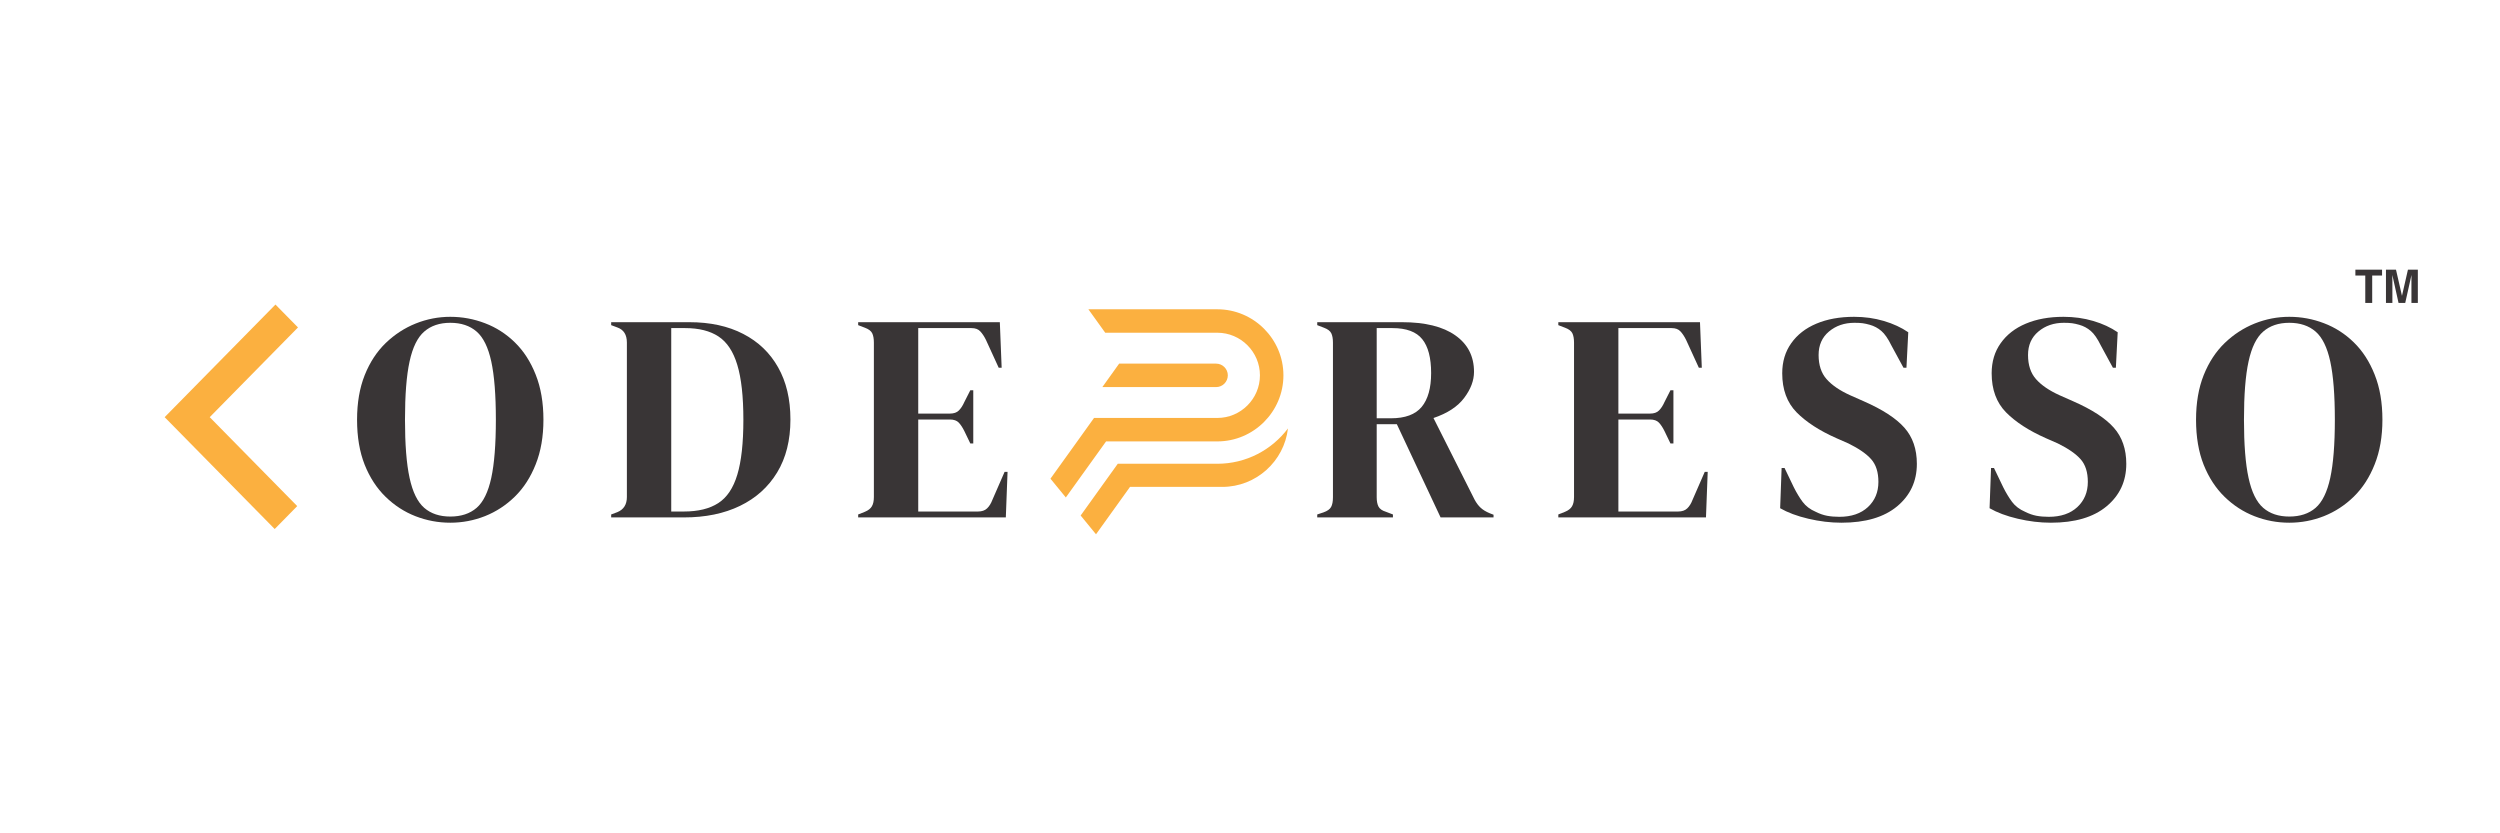 <svg xmlns="http://www.w3.org/2000/svg" xmlns:xlink="http://www.w3.org/1999/xlink" width="600" zoomAndPan="magnify" viewBox="0 0 450 150" height="200" preserveAspectRatio="xMidYMid meet" version="1.0"><defs><g/><clipPath id="ef678d6ea3"><path d="M 29.633 54.773 L 53.633 54.773 L 53.633 95.273 L 29.633 95.273 Z M 29.633 54.773 " clip-rule="nonzero"/></clipPath><clipPath id="86d33979e2"><path d="M 189.082 55.672 L 231.832 55.672 L 231.832 96.172 L 189.082 96.172 Z M 189.082 55.672 " clip-rule="nonzero"/></clipPath><clipPath id="5aeebb1e8e"><path d="M 423.969 48.535 L 428.785 48.535 L 428.785 54.531 L 423.969 54.531 Z M 423.969 48.535 " clip-rule="nonzero"/></clipPath><clipPath id="1fc3d2da65"><path d="M 429.461 48.535 L 435.211 48.535 L 435.211 54.531 L 429.461 54.531 Z M 429.461 48.535 " clip-rule="nonzero"/></clipPath></defs><g fill="#393536" fill-opacity="1"><g transform="translate(20.082, 93.135)"><g/></g></g><g fill="#393536" fill-opacity="1"><g transform="translate(41.646, 93.135)"><g/></g></g><g fill="#393536" fill-opacity="1"><g transform="translate(63.209, 93.135)"><g><path d="M 17.844 0.953 C 15.676 0.953 13.586 0.562 11.578 -0.219 C 9.578 -1 7.785 -2.16 6.203 -3.703 C 4.617 -5.242 3.363 -7.164 2.438 -9.469 C 1.52 -11.781 1.062 -14.484 1.062 -17.578 C 1.062 -20.629 1.52 -23.305 2.438 -25.609 C 3.363 -27.922 4.625 -29.848 6.219 -31.391 C 7.82 -32.93 9.625 -34.102 11.625 -34.906 C 13.633 -35.707 15.707 -36.109 17.844 -36.109 C 20.008 -36.109 22.094 -35.723 24.094 -34.953 C 26.102 -34.191 27.895 -33.039 29.469 -31.5 C 31.051 -29.957 32.301 -28.02 33.219 -25.688 C 34.145 -23.363 34.609 -20.66 34.609 -17.578 C 34.609 -14.555 34.145 -11.883 33.219 -9.562 C 32.301 -7.238 31.051 -5.301 29.469 -3.75 C 27.895 -2.207 26.102 -1.035 24.094 -0.234 C 22.094 0.555 20.008 0.953 17.844 0.953 Z M 17.844 -0.156 C 19.789 -0.156 21.367 -0.676 22.578 -1.719 C 23.785 -2.77 24.664 -4.566 25.219 -7.109 C 25.77 -9.648 26.047 -13.141 26.047 -17.578 C 26.047 -22.047 25.77 -25.547 25.219 -28.078 C 24.664 -30.617 23.785 -32.41 22.578 -33.453 C 21.367 -34.504 19.789 -35.031 17.844 -35.031 C 15.926 -35.031 14.363 -34.504 13.156 -33.453 C 11.945 -32.41 11.066 -30.617 10.516 -28.078 C 9.961 -25.547 9.688 -22.047 9.688 -17.578 C 9.688 -13.141 9.961 -9.648 10.516 -7.109 C 11.066 -4.566 11.945 -2.77 13.156 -1.719 C 14.363 -0.676 15.926 -0.156 17.844 -0.156 Z M 17.844 -0.156 "/></g></g></g><g fill="#393536" fill-opacity="1"><g transform="translate(108.839, 93.135)"><g><path d="M 1.172 0 L 1.172 -0.531 L 2.297 -0.953 C 3.43 -1.422 4 -2.328 4 -3.672 L 4 -31.469 C 4 -32.883 3.43 -33.789 2.297 -34.188 L 1.172 -34.609 L 1.172 -35.141 L 15.234 -35.141 C 18.992 -35.141 22.227 -34.438 24.938 -33.031 C 27.656 -31.633 29.75 -29.629 31.219 -27.016 C 32.695 -24.41 33.438 -21.281 33.438 -17.625 C 33.438 -13.895 32.641 -10.719 31.047 -8.094 C 29.453 -5.469 27.223 -3.461 24.359 -2.078 C 21.504 -0.691 18.141 0 14.266 0 Z M 11.984 -1.062 L 14.266 -1.062 C 16.828 -1.062 18.891 -1.566 20.453 -2.578 C 22.016 -3.586 23.156 -5.289 23.875 -7.688 C 24.602 -10.082 24.969 -13.379 24.969 -17.578 C 24.969 -21.766 24.602 -25.055 23.875 -27.453 C 23.156 -29.848 22.031 -31.551 20.5 -32.562 C 18.977 -33.57 16.973 -34.078 14.484 -34.078 L 11.984 -34.078 Z M 11.984 -1.062 "/></g></g></g><g fill="#393536" fill-opacity="1"><g transform="translate(153.298, 93.135)"><g><path d="M 1.172 0 L 1.172 -0.531 L 2.391 -1.016 C 2.992 -1.266 3.41 -1.594 3.641 -2 C 3.879 -2.406 4 -2.961 4 -3.672 L 4 -31.469 C 4 -32.176 3.898 -32.734 3.703 -33.141 C 3.504 -33.555 3.066 -33.891 2.391 -34.141 L 1.172 -34.609 L 1.172 -35.141 L 26.672 -35.141 L 27 -26.938 L 26.469 -26.938 L 24.172 -31.953 C 23.859 -32.586 23.52 -33.098 23.156 -33.484 C 22.801 -33.879 22.27 -34.078 21.562 -34.078 L 11.984 -34.078 L 11.984 -18.688 L 17.672 -18.688 C 18.391 -18.688 18.93 -18.875 19.297 -19.25 C 19.672 -19.625 20 -20.129 20.281 -20.766 L 21.359 -22.891 L 21.891 -22.891 L 21.891 -13.312 L 21.359 -13.312 L 20.281 -15.547 C 19.969 -16.18 19.633 -16.688 19.281 -17.062 C 18.926 -17.438 18.391 -17.625 17.672 -17.625 L 11.984 -17.625 L 11.984 -1.062 L 22.734 -1.062 C 23.441 -1.062 23.988 -1.25 24.375 -1.625 C 24.77 -2 25.094 -2.52 25.344 -3.188 L 27.531 -8.203 L 28.062 -8.203 L 27.75 0 Z M 1.172 0 "/></g></g></g><g fill="#393536" fill-opacity="1"><g transform="translate(192.803, 93.135)"><g/></g></g><g fill="#393536" fill-opacity="1"><g transform="translate(214.368, 93.135)"><g/></g></g><g fill="#393536" fill-opacity="1"><g transform="translate(235.931, 93.135)"><g><path d="M 1.172 0 L 1.172 -0.531 L 2.297 -0.906 C 3.004 -1.156 3.461 -1.484 3.672 -1.891 C 3.891 -2.297 4 -2.875 4 -3.625 L 4 -31.469 C 4 -32.176 3.898 -32.734 3.703 -33.141 C 3.504 -33.555 3.066 -33.891 2.391 -34.141 L 1.172 -34.609 L 1.172 -35.141 L 16.406 -35.141 C 20.594 -35.141 23.801 -34.348 26.031 -32.766 C 28.27 -31.191 29.391 -29.004 29.391 -26.203 C 29.391 -24.641 28.801 -23.078 27.625 -21.516 C 26.457 -19.953 24.613 -18.742 22.094 -17.891 L 29.5 -3.188 C 29.82 -2.594 30.188 -2.109 30.594 -1.734 C 31 -1.359 31.539 -1.031 32.219 -0.75 L 32.906 -0.484 L 32.906 0 L 23.375 0 L 15.5 -16.781 L 11.875 -16.781 L 11.875 -3.625 C 11.875 -2.945 11.977 -2.395 12.188 -1.969 C 12.406 -1.539 12.852 -1.223 13.531 -1.016 L 14.797 -0.531 L 14.797 0 Z M 11.875 -17.844 L 14.438 -17.844 C 16.988 -17.844 18.832 -18.523 19.969 -19.891 C 21.102 -21.254 21.672 -23.285 21.672 -25.984 C 21.672 -28.723 21.141 -30.754 20.078 -32.078 C 19.016 -33.41 17.223 -34.078 14.703 -34.078 L 11.875 -34.078 Z M 11.875 -17.844 "/></g></g></g><g fill="#393536" fill-opacity="1"><g transform="translate(279.325, 93.135)"><g><path d="M 1.172 0 L 1.172 -0.531 L 2.391 -1.016 C 2.992 -1.266 3.41 -1.594 3.641 -2 C 3.879 -2.406 4 -2.961 4 -3.672 L 4 -31.469 C 4 -32.176 3.898 -32.734 3.703 -33.141 C 3.504 -33.555 3.066 -33.891 2.391 -34.141 L 1.172 -34.609 L 1.172 -35.141 L 26.672 -35.141 L 27 -26.938 L 26.469 -26.938 L 24.172 -31.953 C 23.859 -32.586 23.52 -33.098 23.156 -33.484 C 22.801 -33.879 22.27 -34.078 21.562 -34.078 L 11.984 -34.078 L 11.984 -18.688 L 17.672 -18.688 C 18.391 -18.688 18.93 -18.875 19.297 -19.25 C 19.672 -19.625 20 -20.129 20.281 -20.766 L 21.359 -22.891 L 21.891 -22.891 L 21.891 -13.312 L 21.359 -13.312 L 20.281 -15.547 C 19.969 -16.18 19.633 -16.688 19.281 -17.062 C 18.926 -17.438 18.391 -17.625 17.672 -17.625 L 11.984 -17.625 L 11.984 -1.062 L 22.734 -1.062 C 23.441 -1.062 23.988 -1.25 24.375 -1.625 C 24.77 -2 25.094 -2.52 25.344 -3.188 L 27.531 -8.203 L 28.062 -8.203 L 27.75 0 Z M 1.172 0 "/></g></g></g><g fill="#393536" fill-opacity="1"><g transform="translate(318.832, 93.135)"><g><path d="M 12.625 0.953 C 10.664 0.953 8.676 0.711 6.656 0.234 C 4.633 -0.242 2.945 -0.875 1.594 -1.656 L 1.859 -8.891 L 2.391 -8.891 L 4.047 -5.438 C 4.547 -4.438 5.078 -3.555 5.641 -2.797 C 6.211 -2.035 6.992 -1.441 7.984 -1.016 C 8.691 -0.66 9.375 -0.422 10.031 -0.297 C 10.688 -0.172 11.426 -0.109 12.25 -0.109 C 14.414 -0.109 16.129 -0.691 17.391 -1.859 C 18.648 -3.035 19.281 -4.547 19.281 -6.391 C 19.281 -8.129 18.852 -9.484 18 -10.453 C 17.145 -11.43 15.773 -12.383 13.891 -13.312 L 11.719 -14.266 C 8.664 -15.617 6.273 -17.172 4.547 -18.922 C 2.828 -20.68 1.969 -23.02 1.969 -25.938 C 1.969 -28.031 2.508 -29.836 3.594 -31.359 C 4.676 -32.891 6.18 -34.062 8.109 -34.875 C 10.047 -35.695 12.312 -36.109 14.906 -36.109 C 16.789 -36.109 18.578 -35.859 20.266 -35.359 C 21.953 -34.859 23.414 -34.18 24.656 -33.328 L 24.328 -26.938 L 23.797 -26.938 L 21.625 -30.938 C 21.02 -32.176 20.414 -33.051 19.812 -33.562 C 19.207 -34.082 18.516 -34.453 17.734 -34.672 C 17.273 -34.805 16.848 -34.898 16.453 -34.953 C 16.066 -35.004 15.57 -35.031 14.969 -35.031 C 13.156 -35.031 11.625 -34.504 10.375 -33.453 C 9.133 -32.41 8.516 -31.004 8.516 -29.234 C 8.516 -27.422 8.992 -25.973 9.953 -24.891 C 10.91 -23.805 12.316 -22.844 14.172 -22 L 16.609 -20.922 C 20.016 -19.43 22.461 -17.844 23.953 -16.156 C 25.453 -14.469 26.203 -12.297 26.203 -9.641 C 26.203 -6.516 25.02 -3.969 22.656 -2 C 20.289 -0.031 16.945 0.953 12.625 0.953 Z M 12.625 0.953 "/></g></g></g><g fill="#393536" fill-opacity="1"><g transform="translate(356.529, 93.135)"><g><path d="M 12.625 0.953 C 10.664 0.953 8.676 0.711 6.656 0.234 C 4.633 -0.242 2.945 -0.875 1.594 -1.656 L 1.859 -8.891 L 2.391 -8.891 L 4.047 -5.438 C 4.547 -4.438 5.078 -3.555 5.641 -2.797 C 6.211 -2.035 6.992 -1.441 7.984 -1.016 C 8.691 -0.66 9.375 -0.422 10.031 -0.297 C 10.688 -0.172 11.426 -0.109 12.25 -0.109 C 14.414 -0.109 16.129 -0.691 17.391 -1.859 C 18.648 -3.035 19.281 -4.547 19.281 -6.391 C 19.281 -8.129 18.852 -9.484 18 -10.453 C 17.145 -11.43 15.773 -12.383 13.891 -13.312 L 11.719 -14.266 C 8.664 -15.617 6.273 -17.172 4.547 -18.922 C 2.828 -20.68 1.969 -23.02 1.969 -25.938 C 1.969 -28.031 2.508 -29.836 3.594 -31.359 C 4.676 -32.891 6.18 -34.062 8.109 -34.875 C 10.047 -35.695 12.312 -36.109 14.906 -36.109 C 16.789 -36.109 18.578 -35.859 20.266 -35.359 C 21.953 -34.859 23.414 -34.18 24.656 -33.328 L 24.328 -26.938 L 23.797 -26.938 L 21.625 -30.938 C 21.02 -32.176 20.414 -33.051 19.812 -33.562 C 19.207 -34.082 18.516 -34.453 17.734 -34.672 C 17.273 -34.805 16.848 -34.898 16.453 -34.953 C 16.066 -35.004 15.57 -35.031 14.969 -35.031 C 13.156 -35.031 11.625 -34.504 10.375 -33.453 C 9.133 -32.41 8.516 -31.004 8.516 -29.234 C 8.516 -27.422 8.992 -25.973 9.953 -24.891 C 10.91 -23.805 12.316 -22.844 14.172 -22 L 16.609 -20.922 C 20.016 -19.43 22.461 -17.844 23.953 -16.156 C 25.453 -14.469 26.203 -12.297 26.203 -9.641 C 26.203 -6.516 25.02 -3.969 22.656 -2 C 20.289 -0.031 16.945 0.953 12.625 0.953 Z M 12.625 0.953 "/></g></g></g><g fill="#393536" fill-opacity="1"><g transform="translate(394.226, 93.135)"><g><path d="M 17.844 0.953 C 15.676 0.953 13.586 0.562 11.578 -0.219 C 9.578 -1 7.785 -2.16 6.203 -3.703 C 4.617 -5.242 3.363 -7.164 2.438 -9.469 C 1.52 -11.781 1.062 -14.484 1.062 -17.578 C 1.062 -20.629 1.52 -23.305 2.438 -25.609 C 3.363 -27.922 4.625 -29.848 6.219 -31.391 C 7.82 -32.93 9.625 -34.102 11.625 -34.906 C 13.633 -35.707 15.707 -36.109 17.844 -36.109 C 20.008 -36.109 22.094 -35.723 24.094 -34.953 C 26.102 -34.191 27.895 -33.039 29.469 -31.5 C 31.051 -29.957 32.301 -28.02 33.219 -25.688 C 34.145 -23.363 34.609 -20.66 34.609 -17.578 C 34.609 -14.555 34.145 -11.883 33.219 -9.562 C 32.301 -7.238 31.051 -5.301 29.469 -3.75 C 27.895 -2.207 26.102 -1.035 24.094 -0.234 C 22.094 0.555 20.008 0.953 17.844 0.953 Z M 17.844 -0.156 C 19.789 -0.156 21.367 -0.676 22.578 -1.719 C 23.785 -2.77 24.664 -4.566 25.219 -7.109 C 25.77 -9.648 26.047 -13.141 26.047 -17.578 C 26.047 -22.047 25.77 -25.547 25.219 -28.078 C 24.664 -30.617 23.785 -32.41 22.578 -33.453 C 21.367 -34.504 19.789 -35.031 17.844 -35.031 C 15.926 -35.031 14.363 -34.504 13.156 -33.453 C 11.945 -32.41 11.066 -30.617 10.516 -28.078 C 9.961 -25.547 9.688 -22.047 9.688 -17.578 C 9.688 -13.141 9.961 -9.648 10.516 -7.109 C 11.066 -4.566 11.945 -2.77 13.156 -1.719 C 14.363 -0.676 15.926 -0.156 17.844 -0.156 Z M 17.844 -0.156 "/></g></g></g><g clip-path="url(#ef678d6ea3)"><path fill="#fbb040" d="M 49.445 95.223 L 29.637 75.09 L 49.582 54.82 L 53.637 58.941 L 37.75 75.09 L 53.5 91.098 L 49.445 95.223 " fill-opacity="1" fill-rule="nonzero"/></g><g clip-path="url(#86d33979e2)"><path fill="#fbb040" d="M 198.211 87.641 L 194.516 92.793 L 197.281 96.172 L 203.402 87.641 L 220.02 87.641 C 226.098 87.641 231.148 83.027 231.832 77.121 C 228.922 80.98 224.301 83.477 219.121 83.477 L 201.199 83.477 Z M 218.902 65.453 L 201.445 65.453 L 198.422 69.676 L 218.902 69.676 C 220.062 69.676 221.008 68.723 221.008 67.562 C 221.008 66.402 220.062 65.453 218.902 65.453 Z M 219.121 75.23 L 196.926 75.23 L 193.902 79.453 L 189.082 86.164 L 191.848 89.543 L 199.094 79.453 L 219.121 79.453 C 225.66 79.453 231.016 74.102 231.016 67.562 C 231.016 61.023 225.66 55.672 219.121 55.672 L 195.91 55.672 L 198.941 59.891 L 219.121 59.891 C 223.34 59.891 226.789 63.344 226.789 67.562 C 226.789 71.781 223.34 75.23 219.121 75.23 Z M 219.121 75.23 " fill-opacity="1" fill-rule="evenodd"/></g><g clip-path="url(#5aeebb1e8e)"><path fill="#393536" d="M 428.77 48.535 L 428.77 49.594 L 426.996 49.594 L 426.996 54.531 L 425.75 54.531 L 425.75 49.594 L 423.969 49.594 L 423.969 48.535 L 428.77 48.535 " fill-opacity="1" fill-rule="nonzero"/></g><g clip-path="url(#1fc3d2da65)"><path fill="#393536" d="M 433.43 48.535 L 435.211 48.535 L 435.211 54.531 L 434.059 54.531 L 434.059 50.477 C 434.059 50.359 434.059 50.195 434.062 49.984 C 434.062 49.773 434.066 49.613 434.066 49.496 L 432.941 54.531 L 431.738 54.531 L 430.621 49.496 C 430.621 49.613 430.621 49.773 430.625 49.984 C 430.629 50.195 430.629 50.359 430.629 50.477 L 430.629 54.531 L 429.473 54.531 L 429.473 48.535 L 431.277 48.535 L 432.355 53.25 L 433.43 48.535 " fill-opacity="1" fill-rule="nonzero"/></g></svg>